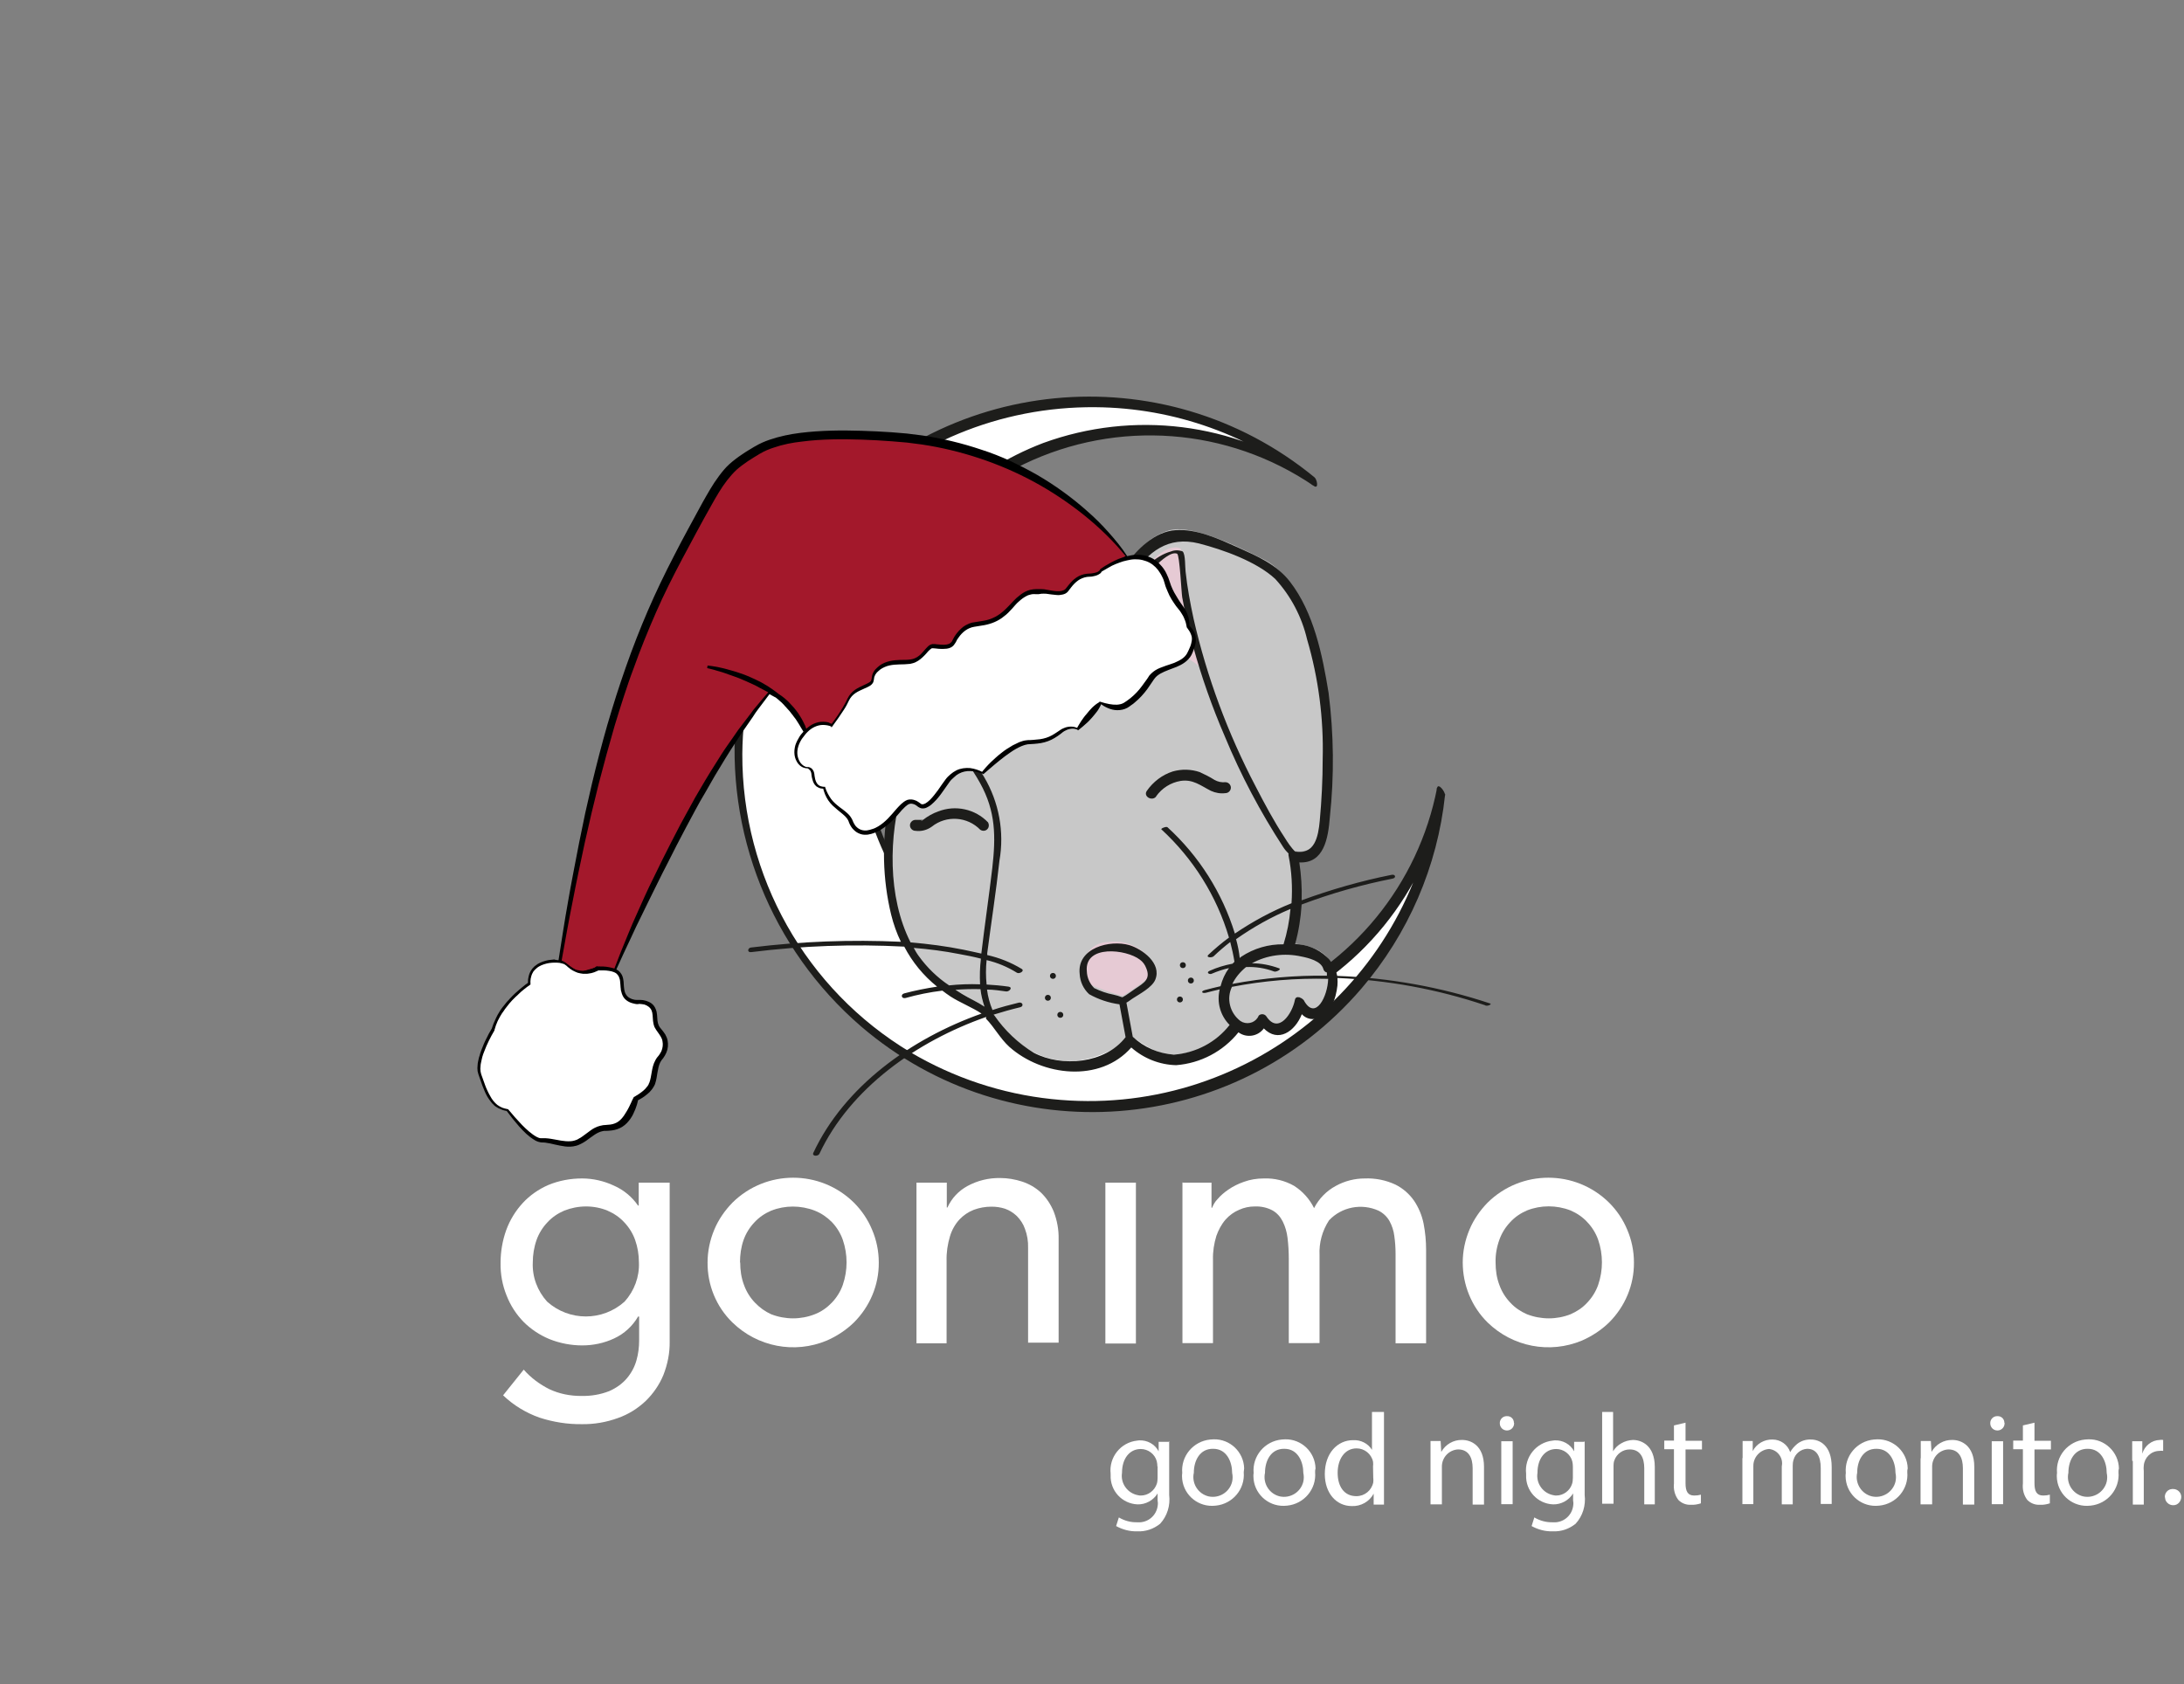 <?xml version="1.0" encoding="utf-8"?>
<!-- Generator: Adobe Illustrator 19.2.1, SVG Export Plug-In . SVG Version: 6.00 Build 0)  -->
<!DOCTYPE svg PUBLIC "-//W3C//DTD SVG 1.1//EN" "http://www.w3.org/Graphics/SVG/1.1/DTD/svg11.dtd">
<svg version="1.1" xmlns="http://www.w3.org/2000/svg" xmlns:xlink="http://www.w3.org/1999/xlink" x="0px" y="0px"
	 viewBox="0 0 1037.1 800" style="enable-background:new 0 0 1037.1 800;" xml:space="preserve">
<rect x="0" y="0" width="1037.1" height="800" fill="#808080" stroke="none"/>
<style type="text/css">
	.st0{display:none;}
	.st1{fill:none;stroke:#000000;stroke-miterlimit:10;}
	.st2{fill:#C1272D;stroke:#000000;stroke-miterlimit:10;}
	.st3{fill:#FFFFFF;stroke:#000000;stroke-miterlimit:10;}
	.st4{fill:#E6CAD4;}
	.st5{fill:#1D1D1B;}
	.st6{fill:#C8C8C8;}
	.st7{fill:#656564;}
	.st8{fill:#FFFFFF;}
	.st9{fill:#C1272D;stroke:#000000;stroke-width:1.153;stroke-miterlimit:10;}
	.st10{fill:#FFFFFF;stroke:#000000;stroke-width:1.153;stroke-miterlimit:10;}
	.st11{fill:none;stroke:#000000;stroke-width:1.153;stroke-miterlimit:10;}
	.st12{fill:#FFFFFF;stroke:#000000;stroke-width:1.093;stroke-miterlimit:10;}
	.st13{fill:#A3182B;stroke:#000000;stroke-miterlimit:10;}
	.st14{fill:#A3182B;stroke:#000000;stroke-width:1.305;stroke-miterlimit:10;}
	.st15{fill:#FFFFFF;stroke:#000000;stroke-width:1.305;stroke-miterlimit:10;}
	.st16{fill:none;stroke:#000000;stroke-width:1.305;stroke-miterlimit:10;}
	.st17{fill:#A3182B;stroke:#000000;stroke-width:1.33;stroke-miterlimit:10;}
	.st18{fill:#FFFFFF;stroke:#000000;stroke-width:1.33;stroke-miterlimit:10;}
	.st19{fill:none;stroke:#000000;stroke-width:1.33;stroke-miterlimit:10;}
	.st20{fill:#A3182B;stroke:#000000;stroke-width:1.175;stroke-miterlimit:10;}
	.st21{fill:#FFFFFF;stroke:#000000;stroke-width:1.175;stroke-miterlimit:10;}
	.st22{fill:none;stroke:#000000;stroke-width:1.175;stroke-miterlimit:10;}
	.st23{fill:#A3182B;}
</style>
<g id="Ebene_2" class="st0">
</g>
<g id="Ebene_1">
</g>
<g id="logo">
	<path class="st8" d="M600.5,478.8c-71.3,28.6-153-7.4-182.5-80.5s4.6-155.5,75.9-184.3c42.9-17.1,91.6-11.5,129.6,14.7
		c-71.6-58.4-177-47.7-235.4,23.9s-47.7,177,23.9,235.4s177,47.7,235.4-23.9c20.6-25.2,33.3-55.8,36.7-88.1
		C675.6,422.2,644.1,460.9,600.5,478.8z"/>
	<path class="st5" d="M599,476.2c-70.1,26.6-148.8-6.8-178.3-75.7c-28.6-66.9-0.2-147.9,65.6-180.1c44.4-21.3,96.9-17.4,137.6,10.4
		c2.5,1.7,1.5-3.2,0.3-4.1c-71.9-59.1-178-48.7-237.1,23.2c-20.9,25.4-33.9,56.3-37.4,89c-5.7,56.2,16.4,111.7,59.2,148.6
		c70.6,60.6,177,52.6,237.6-18c22.2-25.9,36.1-57.9,39.7-91.9c0-1.7-3.3-6-3.8-3.3C673.5,420,642.2,458.4,599,476.2
		c-1.8,0.8,0.9,5.7,3,4.8c43.7-18.3,75.3-57.2,84.3-103.7l-4-3.1c-9.7,91.3-91.6,157.5-182.9,147.8c-23.7-2.5-46.5-10.1-67-22.2
		c-49.8-29.8-80.1-83.7-79.9-141.7c0.8-91.8,75.9-165.5,167.7-164.7c37.6,0.3,73.9,13.4,103.1,37.1l0.3-4.1
		c-37.7-25.7-85.4-31.6-128.2-16c-35.4,13.5-63.8,40.9-78.5,75.8c-29.2,69.2,1.1,152.6,67.1,187.9c36.4,19.4,79.5,21.9,117.9,6.8
		C603.8,480.3,601.1,475.4,599,476.2z"/>
	<path class="st6" d="M447.8,330c-17.9,22.3-27,50.5-25.5,79.1c3.1,46.7,20.7,55.5,47.2,70c0,0,13.2,24.6,38.3,24.9
		c11.5,0,25-6.6,28.8-12.4c0,0,12.5,10,20.1,9.3c12.3-0.5,23.7-6.6,30.8-16.7c2.4,3.1,6.8,3.6,9.9,1.2c1.2-0.9,2-2.2,2.4-3.6
		c0,0,5.2,8.3,10.9,3.8c3.8-2.9,6.1-7.3,6.5-12.1c0,0,3.5,6.2,5.2,5.9s8.9-0.5,10.4-15.6s-19.4-16.1-21.4-15.6
		c4.5-14.3,5.4-29.5,2.6-44.2c5.8,1.7,11.9-1.7,13.6-7.6c0.1-0.5,0.2-1,0.3-1.5c2.6-21.9,2.9-44.1,0.9-66.1
		c-2.8-18.2-9.7-53.4-28.3-62.9s-36.3-16.6-45.3-14c-9,2.6-14.7,8.9-21.1,18.4c-6.4,9.5-17.1,21.7-18.9,33.4
		c-8.9-1.9-18.1-2.2-27.2-1l-43.5-94.2c0,0-74.5,22.3-56.2,55.5s22.9,39.6,28.1,45.1S443.1,331.4,447.8,330z"/>
	<path class="st5" d="M469.2,390.6c-6.1-6.4-15.5-8.4-23.7-5.2c-2.6,0.9-5,2.3-7.2,4c-1.5,1.3-0.9,0,0.4,0h-4
		c-1.4,0-2.6,1.2-2.6,2.6c0,1.4,1.2,2.6,2.6,2.6c2.8,0.4,5.6-0.4,7.8-2c6.9-5.5,16.9-4.8,23,1.5c1.2,0.8,2.8,0.6,3.6-0.6
		C469.7,392.7,469.7,391.5,469.2,390.6L469.2,390.6z"/>
	<path class="st5" d="M549,378.2c2.8-3.9,6.9-6.5,11.6-7.3c5.9-0.9,9.5,2.2,14.4,4.7c2.2,1,4.5,1.4,6.9,1.1c1.4,0,2.6-1.2,2.6-2.6
		c0-1.4-1.2-2.6-2.6-2.6c-1.8,0.2-3.6-0.2-5.2-1.1c-2.2-1.4-4.6-2.6-7-3.7c-4.1-1.4-8.6-1.5-12.8-0.3c-5,1.6-9.3,4.9-12.3,9.2
		c-1.9,2.7,2.6,5.2,4.5,2.6l0,0H549z"/>
	<circle class="st5" cx="500" cy="463.5" r="1.4"/>
	<circle class="st5" cx="497.6" cy="473.9" r="1.4"/>
	<circle class="st5" cx="503.5" cy="482" r="1.4"/>
	<circle class="st5" cx="561.7" cy="458.4" r="1.4"/>
	<circle class="st5" cx="565.5" cy="465.7" r="1.4"/>
	<circle class="st5" cx="560.3" cy="474.7" r="1.4"/>
	<path class="st8" d="M555.2,684.4c0,2.2,0,4.6,0,8.2v17.4c0.6,5-0.9,10-4.3,13.7c-3.1,2.5-6.9,3.8-10.9,3.6
		c-3.5,0.1-6.9-0.8-10-2.5l1.3-4.1c2.7,1.6,5.7,2.4,8.8,2.3c5,0.4,9.3-3.3,9.7-8.3c0.1-0.7,0-1.4-0.1-2.1v-3.3l0,0
		c-2,3.3-5.7,5.3-9.5,5.2c-7.4-0.3-13.1-6.5-12.8-13.9c0-0.2,0-0.4,0-0.6c-0.9-7.9,4.8-15,12.7-15.8c0.3,0,0.5-0.1,0.8-0.1
		c3.9-0.2,7.5,1.8,9.3,5.2l0,0v-4.5h4.8L555.2,684.4z M549.6,696.5c0-0.8-0.1-1.7-0.3-2.5c-0.9-3.4-4.1-5.8-7.6-5.8
		c-5.2,0-8.9,4.4-8.9,11.3c-0.8,5.1,2.7,9.9,7.9,10.7c0.3,0.1,0.7,0.1,1,0.1c3.5,0,6.5-2.3,7.6-5.5c0.3-0.9,0.4-1.9,0.4-2.9v-5.2
		V696.5z"/>
	<path class="st8" d="M590.6,699.2c0.7,8-5.2,15.1-13.3,15.9c-0.5,0-1.1,0.1-1.6,0.1c-7.8,0.1-14.3-6.1-14.4-14c0-0.5,0-1,0.1-1.6
		c-0.7-8,5.2-15.1,13.3-15.9c0.5,0,1-0.1,1.6-0.1c7.8-0.2,14.3,6,14.5,13.8C590.7,698,590.7,698.6,590.6,699.2z M566.9,699.5
		c-1.1,5,2,10,7,11.2c5,1.1,10-2,11.2-7c0.3-1.4,0.3-2.8,0-4.1c0-5.2-2.5-11.5-9-11.5C569.7,688,566.9,693.8,566.9,699.5z"/>
	<path class="st8" d="M624.5,699.2c0.7,8-5.2,15.1-13.3,15.9c-0.5,0-1.1,0.1-1.6,0.1c-7.8,0.1-14.3-6.1-14.4-14c0-0.5,0-1,0.1-1.6
		c-0.7-8,5.2-15.1,13.3-15.9c0.5,0,1-0.1,1.6-0.1c7.8-0.2,14.3,6,14.5,13.8C624.5,698,624.5,698.6,624.5,699.2z M600.7,699.5
		c-1.1,5,2,10,7,11.2c5,1.1,10-2,11.2-7c0.3-1.4,0.3-2.8,0-4.1c0-5.2-2.5-11.5-9-11.5C603.5,688,600.7,693.8,600.7,699.5z"/>
	<path class="st8" d="M657.2,670.6v36.3c0,2.6,0,5.7,0,7.7h-4.9v-5.2l0,0c-2,3.8-6.1,6.1-10.4,5.9c-7.3,0-12.8-6.1-12.8-15.2
		c0-10,6.1-16.1,13.4-16.1c3.6-0.2,7.1,1.5,9,4.6l0,0v-18h5.2H657.2z M652,696.5c0.1-0.8,0.1-1.5,0-2.3c-0.8-3.7-4.1-6.3-7.8-6.3
		c-5.7,0-9,5.2-9,11.6c0,6.4,3,11.1,8.9,11.1c3.9,0,7.2-2.7,8-6.5c0.1-0.8,0.1-1.6,0-2.3L652,696.5L652,696.5z"/>
	<path class="st8" d="M679.3,692.5c0-3.1,0-5.7,0-8.1h4.8l0.3,5.2l0,0c2-3.6,5.8-5.8,9.9-5.7c4.1,0,10.4,2.5,10.4,12.8v17.9h-5.4
		v-17.3c0-4.8-1.8-8.9-6.9-8.9c-4.3,0.2-7.7,3.8-7.7,8.1v18h-5.4v-21.8L679.3,692.5z"/>
	<path class="st8" d="M719,676c0,1.9-1.5,3.4-3.4,3.4c-1.9,0-3.4-1.5-3.4-3.4c-0.1-1.8,1.4-3.4,3.2-3.4c0.1,0,0.1,0,0.2,0
		c1.8-0.1,3.3,1.3,3.3,3.1C719,675.8,719,675.9,719,676z M712.9,714.4v-29.9h5.4v29.9H712.9z"/>
	<path class="st8" d="M752.5,684.4c0,2.2,0,4.6,0,8.2v17.4c0.6,5-0.9,10-4.3,13.7c-3.1,2.5-6.9,3.8-10.9,3.6
		c-3.5,0.1-6.9-0.8-10-2.5l1.3-4.1c2.7,1.6,5.7,2.4,8.8,2.3c5,0.4,9.3-3.3,9.7-8.3c0.1-0.7,0-1.4-0.1-2.1v-3.3l0,0
		c-2,3.3-5.7,5.3-9.5,5.2c-7.4-0.3-13.1-6.5-12.8-13.9c0-0.2,0-0.4,0-0.6c-0.9-7.9,4.8-15,12.7-15.8c0.3,0,0.5-0.1,0.8-0.1
		c3.9-0.2,7.5,1.8,9.3,5.2l0,0v-4.5h4.8L752.5,684.4z M746.9,696.5c0-0.8-0.1-1.7-0.3-2.5c-0.9-3.4-4.1-5.8-7.6-5.8
		c-5.2,0-8.9,4.4-8.9,11.3c-0.8,5.1,2.7,9.9,7.9,10.7c0.3,0.1,0.7,0.1,1,0.1c3.4,0,6.5-2.3,7.5-5.5c0.3-0.9,0.4-1.9,0.4-2.9v-5.2
		L746.9,696.5z"/>
	<path class="st8" d="M760.6,670.6h5.4v18.7l0,0c0.9-1.6,2.3-2.9,3.9-3.8c1.7-1,3.6-1.5,5.5-1.6c4,0,10.4,2.5,10.4,12.8v17.8h-5
		v-17.2c0-4.8-1.8-8.9-6.9-8.9c-3.3,0-6.2,2.1-7.3,5.2c-0.3,0.8-0.4,1.7-0.4,2.6v18h-5.4v-43.6H760.6z"/>
	<path class="st8" d="M800.4,675.7v8.6h7.8v4.1h-7.8v16.1c0,3.7,1,5.8,4.1,5.8c1.1,0,2.1-0.1,3.2-0.4v4.1c-1.5,0.5-3.2,0.8-4.8,0.7
		c-2.2,0.1-4.3-0.7-5.9-2.3c-1.7-2.2-2.4-5-2.1-7.8v-16.3h-4.6v-4.1h4.6v-7.2L800.4,675.7z"/>
	<path class="st8" d="M827.5,692.5c0-3.1,0-5.7,0-8.1h4.8v4.8l0,0c1.8-3.5,5.5-5.6,9.4-5.5c3.8,0,7.2,2.4,8.4,6l0,0
		c0.8-1.5,2-2.8,3.3-3.9c1.9-1.5,4.2-2.2,6.6-2.1c3.9,0,9.8,2.6,9.8,13v17.6h-5.2v-17c0-5.8-2.1-9.2-6.5-9.2c-3,0.2-5.6,2.3-6.4,5.2
		c-0.3,0.9-0.4,1.8-0.4,2.7v18.5h-5.2v-18.1c0.8-3.7-1.7-7.4-5.4-8.1c-0.3-0.1-0.6-0.1-0.8-0.1c-4.2,0.4-7.4,4-7.3,8.2v18h-5.2
		v-21.8V692.5z"/>
	<path class="st8" d="M905.7,699.2c0.7,8-5.2,15.1-13.3,15.9c-0.5,0-1.1,0.1-1.6,0.1c-7.8,0.1-14.3-6.1-14.4-14c0-0.5,0-1,0.1-1.6
		c-0.7-8,5.2-15.1,13.3-15.9c0.5,0,1-0.1,1.6-0.1c7.8-0.2,14.3,6,14.5,13.8C905.7,698,905.7,698.6,905.7,699.2z M881.9,699.5
		c-1.1,5,2,10,7,11.2c5,1.1,10-2,11.2-7c0.3-1.4,0.3-2.8,0-4.1c0-5.2-2.5-11.5-9-11.5C884.7,688,881.9,693.8,881.9,699.5z"/>
	<path class="st8" d="M912.1,692.5c0-3.1,0-5.7,0-8.1h4.8l0.3,5.2l0,0c2-3.6,5.8-5.8,9.9-5.7c4.1,0,10.4,2.5,10.4,12.8v17.9h-5.4
		v-17.3c0-4.8-1.8-8.9-6.9-8.9c-4.3,0.2-7.7,3.8-7.7,8.1v18H912v-21.8L912.1,692.5z"/>
	<path class="st8" d="M951.9,676c0,1.9-1.5,3.4-3.4,3.4s-3.4-1.5-3.4-3.4c-0.1-1.8,1.4-3.4,3.2-3.4c0.1,0,0.1,0,0.2,0
		c1.8-0.1,3.3,1.3,3.3,3.1C951.9,675.8,951.9,675.9,951.9,676z M945.8,714.4v-29.9h5.4v29.9h-5.6H945.8z"/>
	<path class="st8" d="M966.1,675.7v8.6h7.8v4.1h-7.8v16.1c0,3.7,1,5.8,4.1,5.8c1.1,0,2.1-0.1,3.2-0.4v4.1c-1.5,0.5-3.2,0.8-4.8,0.7
		c-2.2,0.1-4.3-0.7-5.9-2.3c-1.7-2.2-2.4-5-2.1-7.8v-16.3h-4.6v-4.1h4.6v-7.2L966.1,675.7z"/>
	<path class="st8" d="M1006,699.2c0.7,8-5.2,15.1-13.3,15.9c-0.5,0-1.1,0.1-1.6,0.1c-7.8,0.1-14.3-6.1-14.4-14c0-0.5,0-1,0.1-1.6
		c-0.7-8,5.2-15.1,13.3-15.9c0.5,0,1-0.1,1.6-0.1c7.8-0.2,14.3,6,14.5,13.8C1006,698,1006,698.6,1006,699.2z M982.2,699.5
		c-1.1,5,2,10,7,11.2c5,1.1,10-2,11.2-7c0.3-1.4,0.3-2.8,0-4.1c0-5.2-2.5-11.5-9-11.5C985,688,982.2,693.8,982.2,699.5L982.2,699.5z
		"/>
	<path class="st8" d="M1012.5,693.8c0-3.5,0-6.5,0-9.3h4.8v5.9l0,0c1.1-3.7,4.4-6.4,8.3-6.5c0.5-0.1,1-0.1,1.6,0v5.2
		c-0.6-0.1-1.2-0.1-1.9,0c-3.9,0.1-7,3.2-7.3,7c-0.1,0.8-0.1,1.7,0,2.5v16h-5.2v-20.7L1012.5,693.8z"/>
	<path class="st8" d="M1028,711.1c-0.1-2,1.4-3.8,3.5-3.9c0.1,0,0.2,0,0.3,0c2.1-0.1,4,1.6,4,3.7s-1.6,4-3.7,4c-2.1,0.1-4-1.6-4-3.7
		C1028,711.2,1028,711.2,1028,711.1z"/>
	<path class="st4" d="M514.4,459.4c0.6,2.7,1.5,5.3,2.5,7.9c5.3,2.3,10.7,4.2,16.2,5.7c0,0,13.4-8.4,14.1-10.8
		c-0.2-2.8-1-5.6-2.2-8.1c-4.7-5.2-11.8-7.7-18.7-6.7c-6.6,0-11.9,5.3-11.9,11.9C514.4,459.3,514.4,459.3,514.4,459.4z"/>
	<path class="st4" d="M454.3,327.7c3.8-5.6,9.1-10.1,15.2-12.9c-2.8-6-5-12.2-6.5-18.7c-2.8-11.6-43.5-90.3-43.5-90.3
		s-48.1,1.9-38.1,21.2c10.1,19.3,20.4,52.4,32.3,65.7C426.5,305.3,440,317,454.3,327.7z"/>
	<path class="st5" d="M471.9,314.1c-6.9-9.3-7-23.8-10.8-34.8c-5.4-15.4-12-30.4-19.7-44.8c-14.4-27.1-60.1,2.8-45.6,32.8
		c6.3,13.9,15.1,26.5,25.9,37.2c9.5,8.4,21.2,14.7,30.1,24c1.1,1.1,5.9-0.3,4.9-1.4c-8.4-8.7-19.5-14.7-28.6-22.7
		c-11.9-11.2-21.3-24.7-27.8-39.7c-13.9-29.5,32.4-38.1,40.4-21.3c6.6,13.1,12.2,26.6,16.7,40.5c3.2,10.1,3.4,22.7,9.8,31.4
		c0.9,1.2,5.9,0,4.9-1.4l0,0L471.9,314.1z"/>
	<path class="st4" d="M526.5,298.6c0,0,38.3,10.8,44.1,19.3l-8.3-43.1l-1.5-14.1c0,0-3.7-3-11.3,3.3
		C541.9,270.3,526.5,298.6,526.5,298.6z"/>
	<path class="st5" d="M707.6,476.6c-23.4-7.8-47.9-12.2-72.6-13.1c-0.5-2.6-1.6-5-3.2-7c-0.5-0.8-1.2-1.5-1.9-2.1
		c-4.1-3.8-9.4-5.9-14.9-6c1.7-6.1,2.7-12.4,3.1-18.8c14-5.3,28.5-9.4,43.2-12.3c1.9-0.4,1.3-2.2-0.5-1.8
		c-14.5,2.9-28.8,7-42.7,12.1c0.2-6-0.2-12-1.1-18c11.7,0.6,13.7-11.4,14.5-21.5c2.1-19.6,1.9-39.4-0.6-59
		c-2.9-17.9-7-38.2-18.4-52.9c-6.4-8.2-15.6-12.1-24.7-16.2c-9.2-4.1-19.5-8.9-29.5-8.2c-10,0.6-18.5,9.2-24.2,17.2
		c-7.7,10.7-17.5,21.6-20.7,34.7c-4.2-0.8-8.5-1.2-12.9-1.2c-3.6-0.2-7.2,0-10.7,0.4c-5.4-23.1-13.8-45.4-25.1-66.2
		c-9.4-16.5-84.8,21.4-66.6,52.8c4.5,8.7,10.1,16.8,16.5,24.1c5.8,5.6,12.1,10.6,19,14.8c3,2.3,6.3,4.2,9.7,5.8
		c-21.9,27.4-28.3,66.8-20.1,100.3c1.1,4.4,2.6,8.7,4.6,12.8c-23.7-1.1-47.4-0.2-71,2.7c-1.7,0-2.3,2.5,0,2.2
		c24.1-3,48.3-3.9,72.6-2.6c3.8,7.3,9.1,13.8,15.6,19c-5.2,0.8-10.4,1.8-15.6,3.2c-1.9,0.5-1.3,2.7,0.6,2.2
		c5.7-1.6,11.6-2.8,17.5-3.5c1.2,0.9,2.5,1.9,3.9,2.8c4.3,2.8,10.4,5.2,14.7,8.1c-33.3,11.8-65.1,34.5-79.9,66.2
		c-0.7,1.6,2.3,1.7,2.9,0.4c14.6-31.1,46.3-53.5,79.2-65l-0.1,0.8c4,4.1,6.7,9.4,11.1,13.4c15.6,13.9,43.1,17.2,57.9,0.3
		c5.9,5.2,13.4,8.2,21.3,8.4c11.6-0.9,22.3-6.5,29.6-15.6c3.8,2.8,9.2,2,12-1.8c0,0,0,0,0-0.1c6.8,7,14.8,1.6,18.1-6.7
		c1.8,2,4.6,2.8,7.2,2c6.6-1.7,9-9.5,9.7-15.6c0.1-1.2,0.1-2.4,0-3.6c23.8,1,47.4,5.3,70,12.9C706,478.2,708.7,477,707.6,476.6z
		 M618,454.3c3.1,0.6,9.4,2.1,10.4,5.9c0.2,0.8,0.8,1.5,1.7,1.7c0,0.5,0,1,0,1.5c-15.1-0.2-30.1,1.1-44.9,3.9c1.5-3.1,3.8-5.8,6.5-8
		c4.5-0.2,9,0.5,13.3,2.1c0.9,0.4,3.7-1,2.4-1.5c-4.1-1.5-8.5-2.4-12.9-2.4C601.6,453.6,610,452.5,618,454.3L618,454.3z
		 M586.9,446.1c8.1-5.7,16.8-10.6,25.9-14.4c-0.5,5.7-1.6,11.3-3.3,16.8c-7.1-0.1-14.1,1.9-20.1,5.9l-0.7,0.6
		c-0.3-2.9-0.9-5.9-1.7-8.8L586.9,446.1z M450.7,468c-5.6-3.7-10.5-8.5-14.4-13.9c-0.9-1.2-1.7-2.6-2.4-3.9
		c7.2,0.6,14.4,1.5,21.5,2.9c3.3,0.6,6.9,1.3,10.4,2.2c-0.5,4.1-0.6,8.2-0.4,12.2C460.4,467.3,455.5,467.5,450.7,468z M456.9,472.1
		l-3.2-2c3.9-0.3,7.9-0.4,11.9-0.3c0.3,2.8,1,5.6,1.9,8.3C464.2,475.9,460.3,474.2,456.9,472.1z M557.4,500.9
		c-7.3-0.5-14.2-3.5-19.5-8.5l-3-16.2c1-0.5,1.9-1.3,3-2c3.2-2.1,9.2-5.2,10.7-8.9c3.2-7.8-6.3-14.6-12.3-16.4
		c-9.2-2.7-25,1.3-23.6,13.7c0.2,3.7,1.8,7.1,4.5,9.6c4.5,2.5,9.3,4.1,14.4,4.8l0,0l2.9,15.6c-9.7,12.6-30.3,14.4-43.6,7.4
		c-7.4-4.5-13.8-10.6-18.7-17.7l-0.4-0.4c4.2-1.3,8.4-2.5,12.6-3.5c1.9-0.4,1.3-2.6-0.6-2.2c-4.1,1-8.3,2.1-12.5,3.5
		c-1.3-3.1-2.2-6.4-2.6-9.7c3.1,0,6.2,0.5,9.2,0.9c1.6,0,3.1-2,1-2.3c-3.5-0.5-7-0.8-10.4-1c-0.4-3.9-0.4-7.7,0-11.6
		c5.1,1.2,9.9,3.2,14.4,6c1.1,0.7,3.8-0.8,2.3-1.8c-5.1-3.1-10.6-5.3-16.4-6.6v-0.9c1.9-14.6,4.2-29.2,5.8-43.9
		c2.4-13.7-0.2-27.8-7.3-39.8c-4.1-6.8-9-13.1-14.6-18.8c-0.6-0.6-3.3,0.6-2.9,1c6.1,6.1,11.4,13.1,15.6,20.7
		c7.5,13.5,7.5,25.5,5.8,40.4c-1.6,13.6-3.6,27.1-5.2,40.6c-2.9-0.7-5.7-1.2-8.3-1.8c-8.4-1.7-16.8-2.8-25.3-3.5
		c-11-21.6-10.4-50.9-3.7-73c4-14.8,11-28.5,20.7-40.3c0.7-0.8,0.7-2,0-2.7c-0.4-0.9-1.4-1.4-2.4-1.3c-4.8,0.6-12.3-6-15.6-8.4
		c-4.8-3.3-9.4-7-13.6-11c-4.8-5.3-9-11.1-12.5-17.3c-17.2-28.3,6.5-86.4,17.9-74.7c13.8,12.3,29,4.3,38,20.3
		c11.1,20.9,19.4,43.2,24.5,66.3c0.2,1.4,1.4,2.4,2.8,2.4c6.6-0.8,13.2-0.8,19.8,0c2.2,0.2,4.4,0.5,6.5,0.9
		c9.7,2.4,19.1,5.6,28.4,9.3c3.2,1.2,3.4-3.4,0.9-4.4c-8.4-3.5-17.1-6.3-25.9-8.6c3.3-11.8,12-21.5,19-31.4
		c8.2-11.7,17.4-19.2,32.1-15.6c11.6,3,27.4,8.6,36.3,16.9c7.4,8.1,12.6,18,15.1,28.7c5.4,18.4,7.9,37.6,7.4,56.8
		c0,9.8-0.5,19.6-1.4,29.4c-0.7,7.5-2.4,16.2-11.7,14.6c-1.9-2-3.5-4.3-4.9-6.6c-5.2-7.9-9.5-16-13.8-24.3
		c-13.2-25.2-23.2-52-29.5-79.7c-1.6-7.4-3-14.9-3.8-22.4c-0.3-2.2,0-8.2-1.4-9.6c-1.8-0.7-3.8-0.7-5.5,0
		c-15.6,4.3-24.8,27.1-31.1,39.4c-0.7,1.5,2.5,1.1,3,0c5.1-12.2,12.3-23.4,21.3-33.1c1.7-1.6,6.9-6.5,9.7-5.2
		c1.2,0.7,2,18.3,2.4,20.7c1.4,7.9,3.2,15.6,5.2,23.4c4,14.5,9,28.7,15,42.6c7.6,18.4,16.9,36,27.8,52.7c0.7,1.1,1.6,2.1,2.5,3
		c-0.1,0.3-0.1,0.7,0,1c1.5,7.4,1.9,15,1.4,22.6c-9.5,3.8-18.5,8.7-26.9,14.4c-6-19.4-17-36.8-32-50.5c-0.6-0.5-3.3,0.6-2.9,1
		c15.1,13.9,26.3,31.7,32.1,51.4c-3.4,2.5-6.7,5.3-9.8,8.2c-1.3,1.3,1.6,1.5,2.5,0.7c2.5-2.4,5.2-4.7,7.9-6.8c0.8,3.1,1.5,6.2,2,9.4
		l-0.9,0.9c-3.7,0.7-7.4,1.8-10.9,3.4c-1.9,0.8,0,2,1.2,1.3c2.6-1.1,5.2-2,8-2.6c-1.9,2.6-3.2,5.5-4,8.6c-2.4,0.6-4.9,1.1-7.3,1.8
		c-2.4,0.6-1.5,1.8,0.4,1.3c1.8-0.5,4.4-1.1,6.5-1.6c-1.5,6.1,0.3,12.5,4.7,16.9C577.5,495,567.9,500.1,557.4,500.9L557.4,500.9z
		 M541.3,455.8c1.4,1,2.4,2.4,3,4c2.2,5.2-1,7-5.2,9.8c-2,1.3-3.9,2.9-6,4h-0.4c-1.3-0.5-2.6-0.9-4-1.2c-3.2-0.6-6.2-1.7-9.1-3.1
		c-2.1-2.1-3.4-4.9-3.5-7.9C514.8,448.5,534.9,450.8,541.3,455.8L541.3,455.8z M533.5,473.6 M619.3,475.3c-0.8-1.3-3.9-2.9-4.4-0.4
		c-1.2,6.4-7.8,16.5-13.5,7.9c-0.7-1.1-2.1-1.4-3.2-0.8c-0.2,0.1-0.4,0.3-0.5,0.4c-1.2,3-4.6,4.3-7.6,3.1c-0.4-0.2-0.8-0.4-1.1-0.6
		l0,0c-5-3.8-6.7-10.6-4-16.2c15-2.9,30.4-4.2,45.7-3.8c-0.2,8.3-6,19.9-11.4,10.5V475.3z"/>
	<path class="st8" d="M318,637.2c0.1,5.4-1,10.8-3,15.9c-1.9,4.6-4.8,8.8-8.4,12.3c-3.8,3.6-8.3,6.4-13.2,8.1
		c-5.5,2-11.3,3-17.1,2.9c-6.8,0.1-13.6-1-20.1-3.1c-6.5-2.3-12.4-5.9-17.3-10.6l9.8-12.2c3.4,3.9,7.6,7,12.2,9.3
		c4.7,2.2,9.8,3.2,15,3.2c4.6,0.1,9.1-0.6,13.4-2.3c3.2-1.4,6.1-3.4,8.4-6.1c2.1-2.5,3.6-5.3,4.5-8.4c0.9-3.1,1.3-6.3,1.3-9.6v-11.3
		H303c-2.6,4.5-6.6,8.2-11.4,10.4c-4.7,2.2-9.9,3.3-15.1,3.3c-5.3,0-10.6-1-15.6-3c-4.6-1.9-8.8-4.7-12.3-8.2
		c-3.5-3.6-6.2-7.8-8-12.4c-2-4.9-3-10.2-2.9-15.6c0-5.3,0.9-10.6,2.7-15.6c1.7-4.7,4.4-9.1,7.8-12.8c3.4-3.7,7.6-6.6,12.2-8.6
		c5.1-2.1,10.5-3.1,16-3.1c5.2,0,10.4,1.2,15.1,3.4c4.6,2,8.6,5.3,11.5,9.5h0.3v-10.9H318v75.8L318,637.2z M278.3,573
		c-3.6,0-7.1,0.7-10.4,2c-3,1.3-5.7,3.1-7.9,5.5c-2.3,2.4-4.1,5.3-5.2,8.4c-1.2,3.4-1.8,7.1-1.8,10.7c-0.3,6.9,2.2,13.5,6.8,18.6
		c10.5,9.4,26.3,9.4,36.8,0c4.6-5.1,7.1-11.8,6.8-18.6c0-3.7-0.6-7.3-1.8-10.7c-1.1-3.1-2.9-6-5.2-8.4c-2.2-2.4-4.9-4.2-7.9-5.5
		C285.4,573.7,281.9,573,278.3,573z"/>
	<path class="st8" d="M336,599.6c0-5.3,1.1-10.6,3.2-15.6c2-4.8,5-9.1,8.6-12.8c16-15.8,41.7-15.8,57.7,0c3.7,3.7,6.6,8,8.6,12.8
		c2.1,4.9,3.2,10.2,3.2,15.6c0.1,10.7-4.2,20.9-11.8,28.5c-3.7,3.6-8.1,6.5-12.9,8.6c-15.3,6.4-32.9,3-44.8-8.6
		C340.1,620.6,335.9,610.3,336,599.6z M351.5,599.6c0,3.7,0.5,7.3,1.8,10.7c1.1,3.1,2.9,6,5.2,8.4c2.2,2.3,4.8,4.2,7.7,5.5
		c6.7,2.6,14.1,2.6,20.7,0c3.1-1.2,5.8-3.1,8.1-5.5c2.3-2.4,4.1-5.3,5.2-8.4c2.4-7,2.4-14.5,0-21.5c-1.1-3.1-2.9-6-5.2-8.4
		c-2.3-2.3-5-4.2-8.1-5.4c-6.7-2.6-14.1-2.6-20.7,0c-3,1.3-5.7,3.1-7.9,5.5c-2.3,2.4-4.1,5.3-5.2,8.4c-1.2,3.4-1.7,7-1.7,10.7H351.5
		z"/>
	<path class="st8" d="M435.1,561.7h14.5v11.8h0.3c2-4.4,5.3-7.9,9.5-10.2c4.8-2.6,10.1-3.9,15.6-3.8c3.5,0,7,0.6,10.4,1.7
		c3.3,1.1,6.3,2.8,8.9,5.2c2.7,2.6,4.7,5.7,6.1,9.1c1.6,4.2,2.4,8.6,2.3,13.1v49.1h-14.5v-45c0.1-3.1-0.4-6.2-1.5-9.1
		c-0.8-2.3-2.2-4.4-3.9-6.1c-1.6-1.5-3.5-2.7-5.5-3.4c-2.1-0.7-4.3-1-6.5-1c-2.9,0-5.7,0.5-8.4,1.5c-2.6,1-4.9,2.6-6.8,4.6
		c-2.1,2.3-3.6,5-4.5,8c-1.1,3.7-1.7,7.6-1.6,11.5V638h-14.3V561.7z"/>
	<path class="st8" d="M524.9,561.7h14.5v76.4h-14.5V561.7z"/>
	<path class="st8" d="M561.8,561.7h13.5v11.9h0.3c0.6-1.5,1.4-2.9,2.5-4c1.5-1.8,3.3-3.3,5.2-4.6c2.3-1.6,4.8-2.8,7.4-3.7
		c3-1.1,6.2-1.6,9.4-1.6c5-0.2,10,1,14.4,3.5c4.1,2.6,7.4,6.3,9.5,10.6c2.3-4.5,5.9-8.2,10.4-10.6c4.2-2.3,8.9-3.5,13.7-3.5
		c5-0.2,10,0.8,14.5,2.9c3.6,1.8,6.6,4.4,8.9,7.7c2.2,3.3,3.7,6.9,4.5,10.8c0.8,4.1,1.2,8.3,1.2,12.5V638h-14.5v-42.6
		c0-2.8-0.2-5.6-0.6-8.4c-0.3-2.5-1.1-4.9-2.3-7.1c-1.2-2.1-3-3.8-5.2-4.9c-8-3.6-17.5-1.8-23.5,4.6c-3.2,4.9-4.8,10.7-4.5,16.6
		v41.7H612v-40c0-3.3-0.2-6.7-0.6-10c-0.3-2.7-1.1-5.4-2.3-7.8c-1.1-2.2-2.7-4-4.8-5.2c-2.6-1.4-5.5-2-8.4-1.9
		c-2.6,0-5.1,0.5-7.5,1.6c-2.4,1-4.6,2.6-6.4,4.6c-2,2.3-3.4,5-4.4,7.8c-1.1,3.6-1.7,7.4-1.6,11.2v39.7h-14.5v-76.3H561.8z"/>
	<path class="st8" d="M694.6,599.6c0-5.3,1.1-10.6,3.2-15.6c2-4.8,5-9.1,8.6-12.8c16-15.8,41.7-15.8,57.7,0c3.7,3.7,6.6,8,8.6,12.8
		c2.1,4.9,3.2,10.2,3.2,15.6c0.1,10.7-4.2,20.9-11.8,28.5c-3.7,3.6-8.1,6.5-12.9,8.6c-15.3,6.4-32.9,3-44.8-8.6
		C698.8,620.6,694.6,610.3,694.6,599.6z M710.2,599.6c0,3.7,0.5,7.3,1.8,10.7c1.1,3.1,2.9,6,5.2,8.4c2.2,2.4,4.9,4.2,7.9,5.5
		c6.7,2.6,14.1,2.6,20.7,0c3-1.3,5.7-3.1,7.9-5.5c2.3-2.4,4.1-5.3,5.2-8.4c2.4-7,2.4-14.5,0-21.5c-1.1-3.1-2.9-6-5.2-8.4
		c-2.2-2.4-4.9-4.2-7.9-5.5c-6.7-2.6-14.1-2.6-20.7,0c-3,1.3-5.7,3.1-7.9,5.5c-2.3,2.4-4.1,5.3-5.2,8.4
		C710.7,592.4,710.1,596,710.2,599.6L710.2,599.6z"/>
</g>
<g id="Ebene_4">
	<g>
		<path class="st23" d="M534.9,264.6c0,0-34.7-51.9-111.1-56.9c-19-1.2-49.5-2.7-64.8,6.5s-15.6,10.4-35.6,47.7
			c-20.1,37.6-39.8,85.7-57.6,194.8l8.8,5.9l8,6.7l9.2-8.1c0,0,35-86.7,73.9-132.8c0,0,10.4,4.3,17.2,19.7l18.2,10.1L534.9,264.6z"
			/>
		<path d="M535.3,264.2c-2.6-4.1-5.7-7.8-8.9-11.4c-3.2-3.6-6.6-7-10.3-10.2c-7.2-6.4-15.1-12.1-23.5-17c-4.2-2.4-8.5-4.6-12.9-6.7
			c-4.4-2-8.9-3.8-13.6-5.3c-9.2-3.1-18.7-5.4-28.3-6.8c-2.4-0.3-4.8-0.6-7.2-0.9l-7.2-0.6c-4.8-0.3-9.6-0.6-14.4-0.7
			c-9.6-0.3-19.3-0.2-29,1c-4.8,0.6-9.7,1.6-14.4,3.2c-2.4,0.8-4.7,1.8-6.9,3.1l-0.9,0.5l-0.8,0.5l-1.5,0.9c-1,0.6-2.1,1.3-3.1,2
			c-2.1,1.4-4.1,2.9-6,4.6c-1.9,1.7-3.5,3.7-5,5.7c-3,4-5.3,8.2-7.7,12.4c-2.3,4.2-4.6,8.4-6.9,12.7c-2.3,4.2-4.5,8.4-6.7,12.7
			c-4.4,8.5-8.6,17.2-12.4,26c-3.8,8.8-7.3,17.8-10.5,26.9c-1.6,4.5-3.1,9.1-4.6,13.7c-1.5,4.6-2.8,9.2-4.2,13.8
			c-1.3,4.6-2.6,9.2-3.8,13.9c-1.2,4.7-2.4,9.3-3.5,14l-3.2,14l-2.9,14.1c-1.8,9.4-3.7,18.8-5.3,28.2c-1.7,9.4-3.1,18.9-4.6,28.4
			l0,0l-0.1,0.4l0.3,0.2l8.8,5.9l0.2,0.2l0.3-0.1l9.2-2.7l7.7,1.2l0,0l0.4,0.1l0.2-0.4c2.6-5.8,5.3-11.6,8-17.3
			c1.3-2.9,2.7-5.8,4.1-8.6c1.4-2.9,2.8-5.7,4.2-8.6c1.4-2.8,2.8-5.7,4.2-8.5c1.4-2.8,2.8-5.7,4.3-8.5l4.3-8.5l4.4-8.4
			c1.5-2.8,3-5.6,4.5-8.4l2.3-4.2l2.4-4.1c1.6-2.7,3.1-5.5,4.7-8.2l4.9-8.1c1.6-2.7,3.4-5.3,5.1-8l2.6-4l2.7-3.9l2.7-3.9l1.3-2
			c0.5-0.6,0.9-1.3,1.4-1.9c1.7-2.3,3.5-4.6,5.2-6.9c0.1,0,0.2,0.1,0.2,0.1c0.8,0.4,1.5,0.8,2.2,1.2c0.2,0.1,0.4,0.2,0.6,0.3
			c0.7,0.5,1.3,1.1,2,1.7c0.4,0.3,0.8,0.7,1.2,1.1c0.4,0.4,0.8,0.8,1.1,1.2c0.4,0.4,0.8,0.8,1.1,1.2l1.1,1.2l1,1.3
			c0.4,0.4,0.7,0.9,1,1.3c0.3,0.4,0.7,0.9,1,1.3l0.9,1.4c0.6,0.9,1.1,1.8,1.7,2.8c0.6,0.9,1.1,1.9,1.7,2.8l0,0l0.1,0.2l0.1,0.1
			l18.2,10.1l0.3,0.2l0.3-0.2l134.2-93.9L535.3,264.2z M401.1,357.4l-17.7-9.8c-0.2-0.5-0.4-1-0.5-1.4c-0.2-0.5-0.4-1.1-0.6-1.6
			c-0.5-1-1-2.1-1.5-3l-0.9-1.5c-0.3-0.5-0.6-0.9-0.9-1.4c-0.6-0.9-1.4-1.8-2.1-2.7c-0.8-0.8-1.5-1.7-2.3-2.5
			c-0.4-0.4-0.8-0.8-1.3-1.2c-0.4-0.4-0.9-0.8-1.3-1.1c-0.6-0.5-1.3-1-2-1.4c-0.8-0.6-1.7-1.4-2.9-2.2c-0.8-0.5-1.6-1.1-2.5-1.7
			c-0.9-0.5-1.9-1.1-2.9-1.7c-0.5-0.3-1-0.5-1.6-0.8c-0.5-0.3-1.1-0.5-1.6-0.8c-1.1-0.5-2.3-1-3.4-1.5c-1.1-0.5-2.3-0.9-3.5-1.3
			c-1.1-0.4-2.3-0.8-3.4-1.1c-1.1-0.3-2.2-0.6-3.2-0.9c-1-0.3-2-0.5-2.9-0.7c-0.9-0.2-1.7-0.4-2.5-0.5c-0.7-0.1-1.4-0.2-1.9-0.3
			c-1.1-0.1-1.7-0.2-1.7-0.2l-0.2,1.2c0,0,0.6,0.2,1.6,0.4c0.5,0.1,1.1,0.3,1.9,0.5c0.7,0.2,1.5,0.5,2.4,0.7
			c0.9,0.3,1.8,0.5,2.8,0.9c1,0.4,2,0.7,3.1,1.1c1.1,0.4,2.2,0.8,3.3,1.2c1.1,0.5,2.2,0.9,3.3,1.4c1.1,0.5,2.2,1,3.3,1.5
			c1.1,0.5,2.1,1,3.1,1.6c1,0.5,2,1,2.9,1.5c0.4,0.2,0.8,0.5,1.3,0.7c-1.8,2.1-3.7,4.3-5.5,6.5c-0.5,0.6-1,1.2-1.5,1.8l-1.4,1.9
			l-2.9,3.8l-2.9,3.8l-2.7,3.9c-1.8,2.6-3.7,5.2-5.4,7.9l-5.1,8.1c-1.7,2.7-3.3,5.5-4.9,8.2l-2.4,4.1l-2.3,4.2
			c-1.5,2.8-3.1,5.6-4.6,8.4l-4.4,8.5l-4.3,8.5c-1.4,2.8-2.8,5.7-4.2,8.6l-2.1,4.3l-2,4.3c-1.3,2.9-2.6,5.8-3.9,8.7
			c-1.3,2.9-2.6,5.8-3.8,8.8c-1.2,2.9-2.4,5.9-3.6,8.8c-1.1,2.8-2.2,5.6-3.3,8.5l-7.4-1.2l-0.1,0l-0.1,0l-9,2.6l-8.3-5.6
			c1.7-9.3,3.3-18.6,5.2-27.9c1.8-9.4,3.8-18.8,5.8-28.1l3.2-14l3.4-13.9l3.7-13.9c1.3-4.6,2.6-9.2,3.9-13.8
			c1.4-4.6,2.8-9.1,4.3-13.7c1.5-4.5,3-9.1,4.7-13.5c3.2-9,6.8-17.8,10.6-26.5c3.8-8.7,8.1-17.2,12.6-25.7c4.5-8.4,9-16.9,13.7-25.2
			c2.3-4.1,4.7-8.3,7.5-11.9c1.4-1.8,2.9-3.5,4.5-5c1.7-1.5,3.5-2.8,5.4-4.1c1-0.6,2-1.3,3-1.9l1.5-0.9l0.8-0.5l0.7-0.4
			c1.9-1.1,4-2,6.2-2.7c4.3-1.5,8.9-2.4,13.6-2.9c9.3-1.2,18.8-1.2,28.3-0.9c4.8,0.2,9.5,0.4,14.3,0.8l7.1,0.6l7,0.9
			c9.3,1.4,18.5,3.6,27.5,6.6c9,3,17.6,6.7,25.9,11.2c8.3,4.5,16.2,9.8,23.6,15.7c7.2,5.8,14,12.3,19.8,19.5L401.1,357.4z"/>
		<g>
			<path class="st8" d="M395.1,344.5c0,0-7.2-4.1-13.9,4.4c-6.7,8.5-2,15.7,2.1,15.8c0,0,1.8-0.1,2.4,1.7c0.7,1.7,0,7.6,5.6,7.7
				c0,0,1.1,4.7,4.7,8s6.6,4.4,7.9,7.9s4.7,7.2,11.3,4.3c6.6-2.9,10-8.3,12.2-10.5c2.3-2.1,4.5-5.2,9-1.5
				c4.5,3.6,12.2-10.8,14.5-12.9c2.3-2.1,6.5-6.4,15.8-2.4c0,0,13.5-14.3,21.8-14.7c8.2-0.3,10.8-1.6,15.4-5
				c4.6-3.4,8.2-1.2,8.2-1.2l10.7-12.5c0,0,7.5,4.7,13,0.7c5.4-4,7.4-6.8,11.3-12.5s14.8-4.7,18.1-11.6s2.3-9.2-0.8-12.9
				c0,0,0.1-4.4-3.3-8.7c-3.4-4.3-6-9.5-6.7-12.4s-7.3-21.5-31.4-5.5c0,0-0.5,2.1-5.8,2.3c-5.3,0.2-7.8,3.5-10.3,6.9
				s-9.1,0.6-12.3,0.8c-3.2,0.1-7.1-1.2-14.4,7.3c-7.3,8.5-13.5,7.6-18.2,8.6s-7.4,5-9.1,8.3s-7.6,1.8-9.9,1.9
				c-2.3,0.1-4.1,5.5-9.1,7.1c-3.7,1.2-10.9-0.8-16,3.3c-5.1,4-1.5,5.9-5,7.8s-7.8,2.7-10,7.4C400.6,337.3,395.1,344.5,395.1,344.5z
				"/>
			<path d="M394.8,345.1c-0.6-0.3-1.3-0.5-1.9-0.6c-0.7-0.1-1.4-0.2-2-0.2c-1.4,0-2.7,0.3-4,0.9c-1.3,0.6-2.4,1.4-3.4,2.4
				c-0.5,0.5-1,1-1.4,1.6c-0.4,0.5-0.9,1.2-1.3,1.7c-1.5,2.3-2.5,5.1-2.1,7.8c0.2,1.3,0.7,2.6,1.5,3.7c0.8,1,2,1.9,3.1,1.9h-0.1
				c0.5,0,0.8,0,1.1,0.1c0.3,0.1,0.7,0.3,1,0.5c0.6,0.5,1,1.2,1.2,1.8c0.1,0.3,0.1,0.6,0.2,0.9l0.1,0.9c0.1,0.6,0.2,1.1,0.3,1.6
				c0.3,1,0.7,2,1.4,2.6c0.7,0.7,1.7,0.9,2.8,1l0.5,0l0.1,0.4c0.6,1.9,1.6,3.7,2.7,5.3c0.6,0.8,1.2,1.5,2,2.2
				c0.8,0.7,1.5,1.3,2.3,1.9c0.8,0.6,1.7,1.2,2.5,1.9c0.8,0.7,1.7,1.4,2.4,2.4c0.4,0.5,0.6,1,0.9,1.5c0.3,0.6,0.4,1,0.6,1.4
				c0.4,0.8,0.9,1.6,1.6,2.2c1.3,1.2,3,1.7,4.8,1.5c0.9-0.1,1.8-0.4,2.7-0.7l0.3-0.1c0,0,0.2-0.1,0.3-0.1l0.7-0.3
				c0.5-0.2,0.8-0.5,1.3-0.7c1.7-1,3.2-2.3,4.6-3.7c1.4-1.4,2.7-3,4.1-4.6c0.3-0.4,0.8-0.8,1.1-1.2l1.1-1.1c0.8-0.7,1.7-1.5,3-2
				c1.3-0.4,2.8-0.2,3.9,0.3c0.6,0.2,1.1,0.6,1.6,0.9c0.5,0.3,1,0.8,1.1,0.8c0.4,0.2,1.1,0.1,1.9-0.3c0.7-0.4,1.5-1,2.2-1.7
				c1.4-1.4,2.6-3,3.8-4.6c1.2-1.7,2.3-3.4,3.6-5.1c0.3-0.4,0.7-0.9,1.1-1.3c0.4-0.4,0.8-0.7,1.2-1.1c0.8-0.7,1.8-1.4,2.8-1.9
				c2-1,4.4-1.3,6.6-1.1c2.2,0.3,4.2,1,6.1,2l0,0l-0.7,0.1c0.7-0.9,1.4-1.7,2.1-2.5c0.7-0.8,1.5-1.6,2.3-2.4c1.6-1.5,3.2-3,4.9-4.3
				c1.7-1.4,3.6-2.6,5.5-3.7c1-0.5,2-1,3.1-1.5c1.1-0.4,2.2-0.8,3.4-0.9c0.6-0.1,1.2-0.1,1.7-0.1c0.5,0,1.1-0.1,1.6-0.1
				c1.1-0.1,2.1-0.2,3.1-0.3c2.1-0.3,4-0.9,5.8-1.9c0.9-0.5,1.8-1.1,2.7-1.7c0.9-0.6,1.8-1.3,2.9-1.7c1.1-0.5,2.3-0.7,3.4-0.7
				c1.2,0,2.3,0.3,3.5,0.9l0,0l-0.8,0.1c0.6-1.3,1.4-2.4,2.1-3.6c0.4-0.6,0.8-1.1,1.2-1.7c0.4-0.5,0.8-1.1,1.3-1.6
				c0.9-1.1,1.7-2.1,2.7-3.1c0.5-0.5,1-0.9,1.6-1.4c0.5-0.4,1.1-0.8,1.8-1.2l0,0l0.2-0.3l0.6,0.2c2.6,0.8,5.2,1.4,7.6,1.3
				c1.2-0.1,2.3-0.3,3.3-0.9c0.5-0.3,0.9-0.6,1.5-1c0.6-0.4,1.1-0.8,1.6-1.2c2.1-1.7,3.9-3.6,5.5-5.8c0.8-1.1,1.6-2.2,2.4-3.3
				l0.6-0.9l0.3-0.5l0.3-0.4c0.6-0.7,1.2-1.2,1.8-1.7c1.3-1,2.6-1.6,4-2.1c1.3-0.5,2.7-1,4-1.4c1.3-0.4,2.6-0.9,3.7-1.5
				c1.2-0.6,2.2-1.2,3.1-2.1c0.4-0.4,0.8-0.9,1.1-1.4c0.3-0.5,0.6-1.2,0.9-1.8c0.6-1.2,1.1-2.5,1.3-3.7c0.3-1.2,0.3-2.5-0.2-3.6
				c-0.4-1.2-1.2-2.3-2-3.4l0,0l-0.1-0.1l0-0.3c-0.2-1.2-0.5-2.4-1-3.5c-0.4-1.1-1-2.2-1.7-3.2c-0.6-1-1.5-1.9-2.3-3
				c-0.8-1.1-1.5-2.2-2.2-3.3c-0.7-1.2-1.3-2.3-1.8-3.6c-0.5-1.2-1.1-2.5-1.4-3.8c-0.3-1.2-0.7-2.3-1.3-3.4
				c-0.5-1.1-1.2-2.1-1.9-3.1c-1.5-1.9-3.4-3.4-5.7-4.2c-1.1-0.4-2.3-0.7-3.5-0.8c-1.2-0.1-2.4-0.1-3.7,0.1
				c-1.2,0.2-2.4,0.5-3.6,0.8c-1.2,0.4-2.4,0.8-3.6,1.3c-1.2,0.5-2.3,1-3.4,1.7c-1.1,0.6-2.2,1.3-3.3,1.9l0,0l0.2-0.4
				c-0.1,0.4-0.3,0.6-0.4,0.8c-0.2,0.2-0.3,0.4-0.5,0.5c-0.4,0.3-0.8,0.5-1.2,0.7c-0.8,0.4-1.7,0.5-2.5,0.7
				c-0.4,0.1-0.9,0.1-1.3,0.1l-1.2,0.1c-0.7,0.1-1.5,0.3-2.2,0.6c-1.4,0.5-2.7,1.5-3.8,2.6c-1.1,1.1-2,2.4-3.1,3.8
				c-0.7,0.8-1.6,1.2-2.6,1.4c-0.9,0.2-1.8,0.3-2.7,0.2c-1.7-0.1-3.4-0.4-5-0.6c-0.8-0.1-1.6,0-2.3,0c-0.4,0-0.8,0.2-1.3,0.2h-1.2
				c-0.8,0-1.5-0.1-2.3,0.1c-0.7,0.2-1.4,0.3-2.1,0.7c-1.4,0.7-2.6,1.6-3.8,2.7c-0.6,0.5-1.2,1.1-1.7,1.7l-1.6,1.8
				c-1.1,1.2-2.3,2.5-3.7,3.5c-1.3,1.1-2.8,2-4.4,2.7c-1.6,0.7-3.3,1.2-4.9,1.5c-1.7,0.3-3.3,0.5-4.9,0.8c-3.1,0.5-5.6,2.5-7.4,5.1
				c-0.5,0.6-0.9,1.3-1.2,2l-0.3,0.5l-0.2,0.3l-0.2,0.3c-0.3,0.5-0.7,0.9-1.1,1.2c-0.8,0.6-1.8,0.9-2.7,1c-0.9,0.1-1.8,0.1-2.6,0.1
				c-0.9,0-1.7-0.1-2.5-0.2c-0.4,0-0.8-0.1-1.2-0.1l-0.3,0c0,0-0.1,0-0.1,0l-0.2,0c-0.1,0-0.1,0-0.3,0.1c-0.5,0.3-1.1,0.9-1.6,1.4
				c-0.5,0.6-1.1,1.3-1.7,1.9c-1.2,1.2-2.5,2.4-4.2,3.2c-0.8,0.4-1.7,0.6-2.6,0.8c-0.9,0.1-1.7,0.1-2.6,0.2c-3.3,0.1-6.6,0-9.5,1.3
				c-0.7,0.3-1.4,0.7-2,1.1c-0.6,0.5-1.2,1-1.7,1.5c-0.5,0.6-0.9,1.2-1.1,1.8c-0.3,0.7-0.2,1.4-0.5,2.4c-0.1,0.5-0.4,1-0.8,1.4
				c-0.4,0.4-0.8,0.7-1.2,0.9c-0.8,0.4-1.5,0.8-2.3,1.1c-1.5,0.7-3,1.3-4.3,2.2c-1.3,0.9-2.3,2-3,3.4c-0.4,0.7-0.7,1.5-1.1,2.2
				c-0.4,0.7-0.8,1.5-1.3,2.2c-1.8,2.8-3.7,5.5-5.7,8.2l-0.3,0.4L394.8,345.1z M394.9,343.8c1.9-2.5,3.7-5.1,5.3-7.8
				c0.4-0.7,0.8-1.4,1.2-2.1c0.4-0.7,0.7-1.4,1.1-2.2c0.8-1.6,2-3,3.4-4c1.4-1,3-1.7,4.5-2.4c0.7-0.3,1.5-0.7,2.2-1.1
				c0.7-0.4,1.1-0.8,1.2-1.4c0.2-0.6,0.2-1.6,0.5-2.5c0.3-0.9,0.8-1.7,1.4-2.4c0.6-0.7,1.3-1.2,2-1.8c0.7-0.5,1.5-1,2.3-1.3
				c3.3-1.4,6.8-1.4,10-1.4c0.8,0,1.6-0.1,2.4-0.2c0.8-0.1,1.4-0.3,2.1-0.6c1.4-0.6,2.6-1.6,3.6-2.8c0.5-0.6,1.1-1.2,1.6-1.8
				c0.6-0.6,1.1-1.3,2.1-1.8c0.2-0.1,0.5-0.2,0.9-0.3l0.2,0c0.2,0,0.1,0,0.2,0h0.3c0.5,0,0.9,0,1.3,0.1c0.8,0.1,1.6,0.1,2.4,0.2
				c1.6,0.1,3.2,0,4.2-0.8c0.2-0.2,0.5-0.4,0.6-0.6l0.2-0.3l0.1-0.2l0.3-0.6c0.4-0.8,0.8-1.5,1.3-2.2c1-1.4,2.2-2.7,3.6-3.8
				c0.7-0.5,1.5-1,2.3-1.3c0.4-0.2,0.9-0.4,1.3-0.5l0.6-0.2l0.7-0.1c1.7-0.3,3.3-0.5,4.9-0.8c1.6-0.3,3.1-0.7,4.5-1.4
				c1.4-0.6,2.8-1.5,4-2.5c1.3-1,2.3-2.1,3.5-3.3l1.7-1.8c0.6-0.6,1.2-1.2,1.8-1.8c1.3-1.1,2.6-2.2,4.2-3c0.8-0.4,1.6-0.7,2.5-0.9
				c0.9-0.2,1.8-0.3,2.6-0.3c0.4,0,0.9,0,1.3,0c0.4,0,0.8,0,1.2,0c0.9,0,1.8,0.1,2.6,0.3c1.7,0.3,3.2,0.6,4.8,0.7
				c1.5,0.1,3.1-0.2,4-1c1-1.2,2-2.6,3.2-3.8c1.2-1.2,2.7-2.3,4.4-2.9c0.8-0.3,1.7-0.5,2.6-0.6l1.3-0.1c0.4,0,0.8,0,1.2-0.1
				c0.8-0.1,1.6-0.3,2.2-0.5c0.3-0.1,0.7-0.3,0.9-0.5c0.1-0.1,0.3-0.2,0.4-0.3c0.1-0.1,0.2-0.3,0.2-0.3l0.2-0.4l0,0
				c1.1-0.7,2.1-1.5,3.3-2.1c1.1-0.7,2.3-1.3,3.5-1.9c1.2-0.6,2.4-1.1,3.7-1.5c1.3-0.4,2.6-0.8,3.9-1c1.3-0.3,2.7-0.3,4.1-0.3
				c1.4,0.1,2.8,0.3,4.1,0.8c1.3,0.4,2.6,1.1,3.7,1.9c1.1,0.8,2.1,1.8,3,2.9c0.9,1.1,1.6,2.2,2.2,3.5c0.6,1.2,1.1,2.5,1.5,3.8
				c0.3,1.1,0.8,2.3,1.3,3.4c0.5,1.1,1.1,2.2,1.8,3.3c0.6,1.1,1.3,2.1,2,3.2c0.7,1,1.5,2,2.2,3.2c0.7,1.2,1.2,2.5,1.6,3.8
				c0.3,1.3,0.5,2.7,0.4,4.1l-0.1-0.4l0,0c0.9,1,1.9,2.1,2.5,3.5c0.7,1.4,0.8,3.1,0.6,4.5c-0.2,1.5-0.7,2.9-1.2,4.2
				c-0.3,0.7-0.5,1.3-0.9,2c-0.4,0.7-0.8,1.3-1.4,1.9c-1.1,1.2-2.3,2-3.6,2.7c-1.3,0.7-2.6,1.2-4,1.7c-2.6,1-5.2,1.9-7.1,3.4
				c-0.5,0.4-0.9,0.8-1.2,1.2l-0.3,0.4l-0.3,0.4l-0.6,0.9c-0.8,1.2-1.6,2.3-2.4,3.5c-1.7,2.3-3.7,4.5-5.9,6.3
				c-0.5,0.5-1.1,0.9-1.7,1.3c-0.5,0.4-1.2,0.9-1.9,1.3c-1.5,0.8-3.1,1.1-4.7,1.1c-1.6,0-3.1-0.4-4.5-1c-1.4-0.6-2.6-1.3-3.8-2.3
				l0.8-0.1l0,0c-0.2,0.7-0.5,1.3-0.9,2c-0.3,0.6-0.7,1.2-1.1,1.8c-0.8,1.1-1.7,2.1-2.6,3.2c-0.5,0.5-0.9,1-1.4,1.5
				c-0.5,0.5-1,1-1.5,1.4c-1,0.9-2,1.8-3.2,2.7l-0.5,0.4l-0.2-0.3l0,0c-0.8-0.4-1.9-0.6-2.8-0.5c-1,0.1-1.9,0.3-2.8,0.8
				c-0.9,0.4-1.7,1-2.5,1.7c-0.9,0.7-1.8,1.3-2.8,1.9c-1,0.6-2,1.1-3.1,1.5c-1.1,0.4-2.2,0.7-3.3,0.9c-1.1,0.2-2.2,0.3-3.3,0.4
				c-0.6,0-1.1,0.1-1.6,0.1c-0.5,0-1.1,0.1-1.5,0.1c-1.9,0.3-3.8,1.2-5.6,2.2c-1.8,1-3.5,2.3-5.2,3.5c-3.4,2.6-6.7,5.4-9.9,8.2
				l-0.3,0.3l-0.3-0.2l0,0c-1.9-0.7-3.9-1.2-5.8-1.3c-1.9-0.1-3.8,0.3-5.5,1.2c-0.8,0.4-1.6,1-2.3,1.7c-0.4,0.3-0.7,0.7-1.1,1
				c-0.3,0.3-0.6,0.6-0.9,1l-3.6,5.1c-1.2,1.7-2.5,3.4-4.1,4.9c-0.8,0.8-1.6,1.5-2.7,2.1c-0.5,0.3-1.1,0.6-1.8,0.7
				c-0.7,0.1-1.5,0.1-2.2-0.3c-0.9-0.4-1-0.7-1.5-1c-0.4-0.3-0.8-0.5-1.1-0.6c-0.8-0.3-1.5-0.4-2.2-0.2c-0.7,0.2-1.4,0.8-2.1,1.4
				l-1.1,1.1c-0.4,0.4-0.7,0.7-1,1.1c-1.3,1.5-2.7,3.2-4.2,4.6c-1.5,1.5-3.3,2.8-5.1,4c-0.5,0.3-1,0.6-1.5,0.8l-0.7,0.3
				c-0.1,0.1-0.2,0.1-0.4,0.2l-0.4,0.2c-1,0.4-2.1,0.7-3.3,0.9c-1.2,0.1-2.4,0.1-3.5-0.3c-1.2-0.4-2.2-1-3.1-1.9
				c-0.9-0.8-1.5-1.8-2-2.8c-0.3-0.5-0.4-1.1-0.6-1.5c-0.2-0.4-0.4-0.8-0.7-1.2c-1.1-1.5-2.8-2.6-4.4-4c-0.8-0.7-1.6-1.4-2.4-2.1
				c-0.8-0.8-1.5-1.6-2.1-2.5c-1.2-1.8-2-3.8-2.5-6l0,0l0.6,0.5c-0.6,0-1.3-0.1-1.9-0.2c-0.6-0.2-1.2-0.5-1.8-0.9
				c-1.1-0.9-1.6-2.1-1.9-3.3c-0.2-0.6-0.3-1.2-0.4-1.8l-0.1-0.9c0-0.3-0.1-0.6-0.2-0.8c-0.1-0.4-0.3-0.8-0.6-1
				c-0.2-0.1-0.3-0.4-0.5-0.5c-0.2-0.1-0.4-0.3-0.6-0.3h0h0c-1.8,0-3.3-0.9-4.3-2.1c-1-1.3-1.6-2.7-1.8-4.3c-0.2-1.6,0-3.1,0.4-4.6
				c0.5-1.5,1.2-2.8,2-4.1c0.5-0.7,0.8-1.2,1.4-1.8c0.5-0.6,1-1.1,1.6-1.7c1.1-1,2.4-2,3.8-2.6c1.4-0.6,3-1,4.6-0.9
				c0.8,0,1.6,0.1,2.3,0.3C393.7,343.3,394.3,343.5,394.9,343.8z"/>
		</g>
		<g>
			<path class="st8" d="M265.8,456.7c0,0-15-1.8-14.5,10.7c0,0-13.7,9.2-17.2,21.8c0,0-8.8,14.4-6.2,21.4c2.6,7,4.5,15.5,13.2,16.7
				c0,0,10.7,14.5,16.2,14.3c5.5-0.2,11.9,3.5,17.3,0.9c5.4-2.6,7.6-6.6,13.1-6.8c5.5-0.2,10.1-1.2,14.3-13.9c0,0,5.6-2.8,7.4-6.6
				s1-9.2,4-12.7s3.4-8.2,0.9-11.6c-2.5-3.4-3.1-3.2-3.3-8.9c-0.2-5.7-5.3-6.5-8.1-6.3c-2.7,0.1-6.7-1.1-7.3-6
				c-0.6-4.9,1-10.2-11.7-9.9c0,0-6.5,4.4-12.7,0.1C269.6,458.9,268.5,457.2,265.8,456.7z"/>
			<path d="M265.7,457.3c-0.8-0.1-1.7-0.1-2.5-0.1c-0.8,0-1.7,0.1-2.5,0.2c-1.7,0.3-3.3,0.8-4.7,1.6c-0.3,0.2-0.7,0.4-1,0.7
				c-0.3,0.3-0.6,0.5-0.9,0.8c-0.3,0.3-0.5,0.6-0.8,0.9c-0.2,0.3-0.4,0.7-0.6,1.1c-0.2,0.4-0.3,0.8-0.4,1.1
				c-0.1,0.4-0.2,0.8-0.3,1.2c-0.1,0.8-0.2,1.6-0.1,2.5l0,0.3l-0.3,0.2c-0.9,0.6-1.9,1.4-2.8,2.1c-0.9,0.7-1.8,1.5-2.6,2.3
				c-0.4,0.4-0.8,0.8-1.3,1.2c-0.4,0.4-0.8,0.8-1.2,1.2c-0.4,0.4-0.8,0.8-1.2,1.3c-0.4,0.4-0.8,0.9-1.1,1.3l-1.1,1.4
				c-0.4,0.5-0.7,0.9-1,1.4c-0.3,0.5-0.7,0.9-1,1.4c-0.3,0.5-0.6,1-0.9,1.5l-0.8,1.5c-0.3,0.5-0.5,1.1-0.7,1.6
				c-0.2,0.5-0.5,1.1-0.6,1.6l-0.5,1.6l0,0.1l0,0.1c-1.9,3.2-3.6,6.6-4.9,10.1l-0.5,1.3l-0.4,1.3c-0.1,0.4-0.2,0.9-0.3,1.3
				c-0.1,0.5-0.2,0.9-0.3,1.4c-0.1,0.5-0.2,0.9-0.2,1.4l-0.1,1.4l0.1,1.3c0.1,0.4,0.2,0.8,0.3,1.3l1.9,5.3c0.3,0.9,0.7,1.7,1.1,2.6
				c0.4,0.8,0.8,1.7,1.3,2.5c0.2,0.4,0.5,0.8,0.7,1.2l0.8,1.1c0.3,0.3,0.6,0.7,0.9,1c0.3,0.3,0.7,0.6,1,0.9c0.4,0.2,0.7,0.5,1.1,0.7
				c0.4,0.2,0.8,0.4,1.2,0.6c0.4,0.1,0.8,0.3,1.3,0.4l1.3,0.3l0.3,0.1l0.1,0.2l0,0c2,2.4,4.1,4.8,6.3,7.1c1.1,1.1,2.2,2.2,3.4,3.2
				c1.2,1,2.4,1.9,3.7,2.6c0.6,0.3,1.3,0.6,1.9,0.6c0.1,0,0.3,0,0.4,0l0.6,0c0.4,0,0.8,0,1.3,0c1.7,0.1,3.3,0.4,4.9,0.7
				c1.6,0.3,3.1,0.6,4.6,0.7c1.5,0.1,2.9,0.1,4.2-0.3c0.3-0.1,0.6-0.2,0.9-0.3c0.1,0,0.2-0.1,0.2-0.1l0.3-0.1l0.5-0.3
				c0.4-0.2,0.6-0.4,0.9-0.5l0.9-0.6c1.3-0.9,2.4-1.8,3.8-2.8c1.3-1,3-1.9,4.7-2.3c0.4-0.1,0.9-0.2,1.4-0.3c0.4,0,1-0.1,1.3-0.1
				c0.8-0.1,1.5-0.1,2.2-0.2c1.4-0.2,2.7-0.7,3.7-1.4c1.1-0.8,2-1.8,2.8-3c0.4-0.6,0.8-1.2,1.2-1.9c0.4-0.6,0.7-1.3,1.1-2l1-2.1
				c0.3-0.7,0.6-1.4,1-2.1l0.3-0.6l0.3-0.1h0c1.4-0.8,2.9-1.8,4.2-2.9c0.6-0.5,1.2-1.1,1.7-1.8c0.3-0.3,0.5-0.6,0.7-1
				c0.1-0.1,0.2-0.4,0.2-0.5l0.3-0.6c0.5-1.4,0.8-3.2,1.1-5c0.3-1.8,0.7-3.7,1.7-5.5c0.2-0.4,0.5-0.9,0.8-1.3l0.9-1.1
				c0.4-0.6,0.9-1.3,1.2-2c0.6-1.5,0.8-3.1,0.5-4.6c-0.1-0.8-0.4-1.5-0.8-2.2c-0.4-0.7-0.9-1.4-1.4-2.1c-0.5-0.7-1.1-1.5-1.6-2.5
				c-0.4-1-0.6-2-0.7-2.9c-0.1-0.9-0.1-1.9-0.2-2.7c-0.1-1-0.2-1.6-0.5-2.3c-0.6-1.4-1.9-2.3-3.4-2.8c-0.8-0.2-1.6-0.2-2.4-0.3
				c-0.2,0-0.4,0.1-0.6,0.1h-0.7c-0.5,0-1-0.2-1.5-0.3c-1.9-0.4-3.9-1.5-4.9-3.3c-0.5-0.9-0.8-1.9-1-2.8l-0.1-0.4l0-0.2l0-0.2
				l-0.1-0.7l-0.1-1.4c-0.1-0.9-0.1-1.8-0.3-2.5c-0.2-0.8-0.5-1.5-1-2.1c-0.2-0.3-0.5-0.5-0.8-0.8c-0.4-0.2-0.7-0.4-1-0.5
				c-0.7-0.3-1.6-0.5-2.4-0.6c-1.7-0.3-3.4-0.2-5.2-0.2h0l0.6-0.2c-0.4,0.3-0.8,0.4-1.2,0.6c-0.4,0.2-0.8,0.3-1.2,0.5
				c-0.8,0.3-1.7,0.5-2.6,0.6c-0.4,0.1-0.9,0.1-1.3,0.1c-0.4,0-0.9,0-1.3,0c-0.4-0.1-0.9-0.1-1.3-0.2c-0.4-0.1-0.9-0.2-1.3-0.3
				c-0.4-0.2-0.8-0.3-1.2-0.5c-0.4-0.2-0.8-0.4-1.2-0.6c-0.4-0.2-0.7-0.5-1.1-0.7c-0.3-0.3-0.7-0.6-1-0.8c-0.6-0.6-1.2-1.1-1.9-1.5
				C267.2,457.7,266.4,457.4,265.7,457.3z M265.9,456.1c0.9,0.2,1.8,0.5,2.5,1c0.8,0.5,1.4,1.1,2,1.6c0.3,0.3,0.6,0.5,0.9,0.7
				c0.3,0.2,0.7,0.4,1,0.6c0.3,0.2,0.7,0.3,1.1,0.5c0.4,0.2,0.7,0.2,1.1,0.3c0.4,0.1,0.8,0.1,1.1,0.2c0.4,0.1,0.8,0,1.2,0.1
				c0.4,0,0.8,0,1.2-0.1c0.4-0.1,0.8-0.1,1.1-0.2c0.4-0.1,0.8-0.2,1.1-0.3c0.4-0.1,0.7-0.3,1.1-0.4c0.4-0.2,0.7-0.3,1-0.5
				c0.3-0.2,0.7-0.4,0.9-0.6l0.3-0.1l0.3,0.1h0c1.8,0,3.7,0,5.6,0.4c0.9,0.2,1.9,0.4,2.8,0.8c0.5,0.2,0.9,0.5,1.3,0.7
				c0.4,0.4,0.8,0.6,1.1,1.1c0.7,0.8,1.1,1.8,1.3,2.8c0.2,1,0.3,1.9,0.3,2.8l0.1,1.3l0.1,0.7l0,0.2l0,0.1l0.1,0.3
				c0.1,0.8,0.4,1.6,0.8,2.2c0.8,1.3,2.3,2.1,3.9,2.4c0.4,0.1,0.8,0.1,1.2,0.1l0.7,0c0.2,0,0.5,0,0.7,0c1,0,1.9,0.1,2.9,0.4
				c1,0.3,1.9,0.7,2.7,1.3c0.8,0.6,1.5,1.5,1.9,2.5c0.2,0.5,0.4,1,0.5,1.5c0.1,0.6,0.1,0.9,0.2,1.4c0.1,1,0.1,1.8,0.2,2.7
				c0.1,0.9,0.3,1.6,0.6,2.3c0.3,0.7,0.8,1.3,1.4,2c0.6,0.7,1.1,1.4,1.7,2.3c0.5,0.9,0.9,1.8,1.1,2.8c0.4,2,0.2,4.1-0.6,5.9
				c-0.4,0.9-0.9,1.8-1.5,2.6l-0.8,1c-0.2,0.3-0.4,0.6-0.6,1c-0.7,1.4-1,3.1-1.3,4.8c-0.3,1.8-0.5,3.6-1.2,5.6l-0.3,0.6
				c-0.1,0.3-0.3,0.5-0.4,0.7c-0.3,0.4-0.5,0.9-0.9,1.3c-0.6,0.8-1.3,1.5-2.1,2.1c-1.5,1.3-3,2.2-4.8,3.1l0,0l0.6-0.7
				c-0.2,0.8-0.4,1.6-0.6,2.4c-0.3,0.8-0.5,1.6-0.8,2.3c-0.6,1.5-1.3,3.1-2.3,4.5c-1,1.4-2.2,2.8-3.8,3.8c-1.5,1-3.4,1.6-5.1,1.8
				c-0.9,0.1-1.8,0.2-2.5,0.2l-0.3,0l-0.3,0l-0.5,0c-0.3,0.1-0.7,0.1-1,0.2c-1.3,0.3-2.5,0.9-3.8,1.8c-1.2,0.8-2.5,1.8-3.9,2.8
				l-1.1,0.7c-0.4,0.2-0.8,0.4-1.1,0.6c-0.6,0.3-1.6,0.8-2.5,1c-1.8,0.5-3.6,0.5-5.2,0.3c-1.7-0.2-3.3-0.6-4.8-0.9
				c-1.5-0.4-3.1-0.7-4.5-0.9c-0.3,0-0.7-0.1-1.1-0.1l-0.6,0c-0.3,0-0.5,0-0.8-0.1c-1-0.2-1.8-0.5-2.6-1c-1.5-0.9-2.8-1.9-4-3
				c-1.2-1.1-2.3-2.3-3.4-3.5c-2.1-2.4-4.1-4.9-6-7.5l0,0l0.4,0.2l-1.5-0.3c-0.5-0.1-0.9-0.3-1.4-0.5c-0.5-0.2-0.9-0.4-1.4-0.6
				c-0.4-0.2-0.8-0.5-1.3-0.8c-0.4-0.3-0.8-0.6-1.1-1c-0.4-0.3-0.7-0.7-1-1.1c-0.3-0.4-0.6-0.8-0.9-1.2c-0.3-0.4-0.5-0.8-0.8-1.2
				c-0.5-0.8-0.9-1.7-1.3-2.6c-0.4-0.9-0.7-1.8-1.1-2.7l-1.9-5.4c-0.1-0.5-0.3-1-0.4-1.5l-0.1-1.5l0.1-1.5c0-0.5,0.1-1,0.2-1.5
				c0.1-0.5,0.2-1,0.3-1.4c0.1-0.5,0.2-0.9,0.4-1.4l0.4-1.4l0.5-1.4c0.7-1.8,1.4-3.6,2.3-5.3c0.8-1.7,1.7-3.4,2.7-5l-0.1,0.2
				l0.6-1.7c0.2-0.6,0.4-1.1,0.7-1.7c0.3-0.5,0.4-1.1,0.7-1.6l0.8-1.6c0.3-0.5,0.6-1,0.9-1.5c0.3-0.5,0.6-1,1-1.5
				c0.4-0.5,0.7-1,1.1-1.4l1.1-1.4c0.4-0.5,0.8-0.9,1.2-1.3c0.4-0.5,0.8-0.9,1.2-1.3c0.4-0.4,0.8-0.9,1.3-1.3
				c0.4-0.4,0.8-0.8,1.3-1.2c0.9-0.8,1.8-1.6,2.7-2.3c0.9-0.8,1.9-1.5,2.9-2.2l-0.3,0.5c0-0.9,0-1.8,0.2-2.7
				c0.1-0.5,0.2-0.9,0.3-1.3c0.1-0.4,0.3-0.9,0.5-1.3c0.2-0.4,0.4-0.8,0.7-1.2c0.3-0.4,0.5-0.8,0.9-1.1c0.3-0.4,0.7-0.7,1-0.9
				c0.4-0.3,0.7-0.5,1.1-0.8c1.6-0.9,3.4-1.5,5.1-1.8c0.9-0.1,1.8-0.2,2.7-0.3C264,456,264.9,456,265.9,456.1L265.9,456.1
				L265.9,456.1z"/>
		</g>
	</g>
</g>
</svg>
